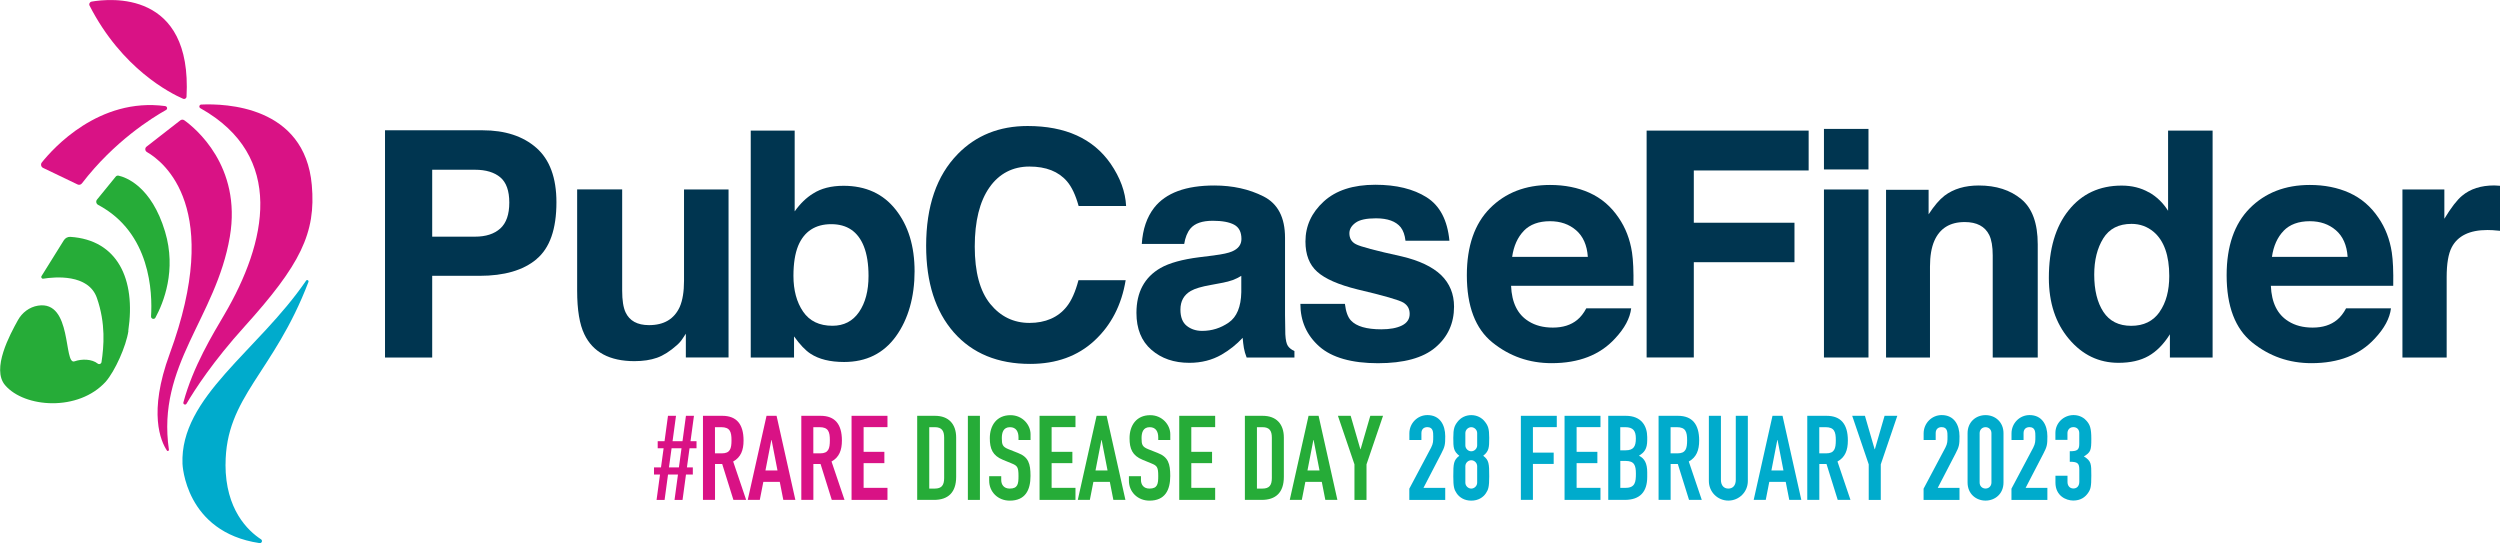 <?xml version="1.0" encoding="UTF-8"?><svg id="_レイヤー_1" xmlns="http://www.w3.org/2000/svg" viewBox="0 0 508.1 110.4"><defs><style>.cls-1{fill:#003550;}.cls-2{fill:#00abcc;}.cls-3{fill:#d91285;}.cls-4{fill:#26ac38;}</style></defs><g><g><path class="cls-3" d="m33.59,21.56c-13.49-1.8-22.81,8.6-25.09,11.46-.29.36-.16.9.25,1.1l7.02,3.37c.31.15.67.05.88-.22,6.57-8.56,14.29-13.35,17.1-14.92.36-.2.24-.73-.16-.78Z"/><path class="cls-3" d="m18.6.33c3.73-.65,20.47-2.38,19.31,19.32-.02.34-.37.56-.68.43-2.58-1.12-12.45-6.08-19.03-18.94-.17-.33.03-.74.4-.8Z"/><path class="cls-4" d="m26.07,67.23c1.58-10.54-2.22-18.47-11.77-19.09-.54-.04-1.05.25-1.33.7l-4.53,7.27c-.16.25.05.58.35.53,2.31-.37,9.18-1.02,10.9,3.91,1.82,5.21,1.42,9.85.94,13.04-.06.37-.49.53-.78.3-1.17-.93-3.2-.99-4.71-.45-2.27.81-.38-12.44-7.42-11.32-1.74.28-3.23,1.41-4.08,2.95-1.61,2.9-5.43,9.92-2.6,13.22,3.94,4.61,14.9,5.4,20.45-.72,1.87-2.15,4.14-7.17,4.61-10.33Z"/></g><path class="cls-2" d="m45.84,94.43c0-13.82,9.77-18.57,16.85-37.13.12-.3-.29-.53-.48-.26-9.79,14.33-25.66,23.64-25.12,37.24,0,0,.49,13.85,15.66,16.1.45.07.69-.52.3-.77-2.68-1.75-7.22-6.07-7.22-15.19Z"/><path class="cls-3" d="m29.79,29.8l6.86-5.34c.23-.18.56-.19.8-.02,2.13,1.52,11.72,9.27,9.26,23.69-2.82,16.53-14.89,26.03-12.38,43.27.03.24-.27.37-.4.17-1.24-1.85-3.86-7.65.55-19.63,10.89-29.61-1.11-39.01-4.62-41.04-.41-.24-.45-.81-.07-1.1Z"/><path class="cls-3" d="m40.89,21.25c-.39.02-.52.55-.17.74,17.41,9.77,13.46,27.32,4.88,41.94-2.33,3.98-6.36,10.54-8.33,17.86-.1.39.43.61.63.27,1.73-2.95,5.42-8.63,11.77-15.66,11.38-12.6,14.57-19.02,13.7-28.8-1.43-16.12-17.63-16.57-22.48-16.35Z"/><path class="cls-4" d="m19.72,40.56l3.79-4.65c.14-.18.37-.26.59-.21,1.42.32,6.67,2.1,9.45,11.39,2.35,7.84-.31,14.43-1.96,17.47-.24.45-.92.25-.89-.26.3-4.84-.09-16.99-10.75-22.66-.4-.21-.52-.73-.23-1.08Z"/></g><g><path class="cls-3" d="m137.79,96.44h-2.02l-.7,5.16h-1.63l.7-5.16h-1.22v-1.44h1.42l.53-3.89h-1.2v-1.44h1.39l.7-5.16h1.63l-.7,5.16h2.02l.7-5.16h1.63l-.7,5.16h1.22v1.44h-1.42l-.53,3.89h1.2v1.44h-1.39l-.7,5.16h-1.63l.7-5.16Zm.72-5.33h-2.02l-.53,3.89h2.02l.53-3.89Z"/><path class="cls-3" d="m142.86,84.51h3.94c2.9,0,4.32,1.7,4.32,5.02,0,1.97-.55,3.41-2.11,4.27l2.64,7.8h-2.59l-2.28-7.3h-1.46v7.3h-2.45v-17.09Zm2.45,7.63h1.39c1.7,0,1.97-.96,1.97-2.66s-.29-2.66-2.09-2.66h-1.27v5.33Z"/><path class="cls-3" d="m155.79,84.51h2.04l3.82,17.09h-2.45l-.72-3.67h-3.34l-.72,3.67h-2.45l3.82-17.09Zm1.03,4.92h-.05l-1.2,6.19h2.45l-1.2-6.19Z"/><path class="cls-3" d="m162.85,84.51h3.94c2.9,0,4.32,1.7,4.32,5.02,0,1.97-.55,3.41-2.11,4.27l2.64,7.8h-2.59l-2.28-7.3h-1.46v7.3h-2.45v-17.09Zm2.45,7.63h1.39c1.7,0,1.97-.96,1.97-2.66s-.29-2.66-2.09-2.66h-1.27v5.33Z"/><path class="cls-3" d="m173.07,84.51h7.3v2.3h-4.85v5.02h4.22v2.3h-4.22v5.02h4.85v2.45h-7.3v-17.09Z"/><path class="cls-4" d="m186.41,84.51h3.62c2.76,0,4.3,1.66,4.3,4.42v7.99c0,3.17-1.63,4.68-4.51,4.68h-3.41v-17.09Zm2.45,14.79h1.13c1.37,0,1.9-.67,1.9-2.14v-8.23c0-1.34-.46-2.11-1.9-2.11h-1.13v12.48Z"/><path class="cls-4" d="m196.71,84.51h2.45v17.09h-2.45v-17.09Z"/><path class="cls-4" d="m209.45,89.43h-2.45v-.55c0-1.13-.48-2.06-1.73-2.06-1.34,0-1.66,1.08-1.66,2.21,0,1.32.12,1.78,1.39,2.28l1.87.74c2.16.82,2.57,2.18,2.57,4.68,0,2.88-1.06,5.02-4.22,5.02-2.38,0-4.18-1.75-4.18-4.06v-.91h2.45v.77c0,.89.48,1.75,1.73,1.75,1.66,0,1.78-.98,1.78-2.54,0-1.82-.22-2.11-1.42-2.59l-1.75-.72c-2.11-.86-2.66-2.26-2.66-4.39,0-2.59,1.39-4.68,4.2-4.68,2.45,0,4.08,1.97,4.08,3.86v1.2Z"/><path class="cls-4" d="m211.28,84.51h7.3v2.3h-4.85v5.02h4.22v2.3h-4.22v5.02h4.85v2.45h-7.3v-17.09Z"/><path class="cls-4" d="m222.87,84.51h2.04l3.82,17.09h-2.45l-.72-3.67h-3.34l-.72,3.67h-2.45l3.82-17.09Zm1.03,4.92h-.05l-1.2,6.19h2.45l-1.2-6.19Z"/><path class="cls-4" d="m237.85,89.43h-2.45v-.55c0-1.13-.48-2.06-1.73-2.06-1.34,0-1.66,1.08-1.66,2.21,0,1.32.12,1.78,1.39,2.28l1.87.74c2.16.82,2.57,2.18,2.57,4.68,0,2.88-1.06,5.02-4.22,5.02-2.38,0-4.18-1.75-4.18-4.06v-.91h2.45v.77c0,.89.48,1.75,1.73,1.75,1.66,0,1.78-.98,1.78-2.54,0-1.82-.22-2.11-1.42-2.59l-1.75-.72c-2.11-.86-2.66-2.26-2.66-4.39,0-2.59,1.39-4.68,4.2-4.68,2.45,0,4.08,1.97,4.08,3.86v1.2Z"/><path class="cls-4" d="m239.67,84.51h7.3v2.3h-4.85v5.02h4.22v2.3h-4.22v5.02h4.85v2.45h-7.3v-17.09Z"/><path class="cls-4" d="m253.01,84.51h3.62c2.76,0,4.3,1.66,4.3,4.42v7.99c0,3.17-1.63,4.68-4.51,4.68h-3.41v-17.09Zm2.45,14.79h1.13c1.37,0,1.9-.67,1.9-2.14v-8.23c0-1.34-.46-2.11-1.9-2.11h-1.13v12.48Z"/><path class="cls-4" d="m265.95,84.51h2.04l3.82,17.09h-2.45l-.72-3.67h-3.34l-.72,3.67h-2.45l3.82-17.09Zm1.03,4.92h-.05l-1.2,6.19h2.45l-1.2-6.19Z"/><path class="cls-4" d="m275.28,94.38l-3.36-9.87h2.59l1.97,6.79h.05l1.97-6.79h2.59l-3.36,9.87v7.22h-2.45v-7.22Z"/><path class="cls-2" d="m286.44,99.3l4.42-8.33c.43-.84.43-1.32.43-2.26,0-.86,0-1.9-1.2-1.9-.72,0-1.2.43-1.2,1.22v1.39h-2.45v-1.34c0-2.04,1.63-3.72,3.67-3.72,2.54,0,3.62,2.02,3.62,4.3,0,1.66-.05,2.09-.82,3.55l-3.6,6.94h4.42v2.45h-7.3v-2.3Z"/><path class="cls-2" d="m296.26,85.69c.65-.84,1.66-1.32,2.76-1.32s2.11.48,2.76,1.32c.65.82.89,1.42.89,3.29,0,2.02-.05,2.71-1.22,3.65,1.18.89,1.22,1.61,1.22,4.2,0,2.09-.17,2.66-.67,3.41-.55.84-1.56,1.51-2.98,1.51s-2.42-.67-2.98-1.51c-.5-.74-.67-1.32-.67-3.41,0-2.59.05-3.31,1.22-4.2-1.18-.94-1.22-1.63-1.22-3.65,0-1.87.24-2.47.89-3.29Zm3.96,2.33c0-.67-.58-1.2-1.2-1.2s-1.2.53-1.2,1.2v2.5c0,.67.58,1.2,1.2,1.2s1.2-.53,1.2-1.2v-2.5Zm0,6.72c0-.67-.58-1.2-1.2-1.2s-1.2.53-1.2,1.2v3.36c0,.67.58,1.2,1.2,1.2s1.2-.53,1.2-1.2v-3.36Z"/><path class="cls-2" d="m309.1,84.51h7.3v2.3h-4.85v5.18h4.22v2.3h-4.22v7.3h-2.45v-17.09Z"/><path class="cls-2" d="m317.98,84.51h7.3v2.3h-4.85v5.02h4.22v2.3h-4.22v5.02h4.85v2.45h-7.3v-17.09Z"/><path class="cls-2" d="m326.86,84.51h3.58c3.17,0,4.34,2.09,4.34,4.32v.62c0,1.82-.6,2.5-1.68,3.17,1.15.55,1.68,1.58,1.68,3.36v.96c0,2.98-1.42,4.66-4.58,4.66h-3.34v-17.09Zm2.45,7.01h1.1c1.63,0,2.06-.84,2.06-2.4s-.55-2.3-2.16-2.3h-1.01v4.7Zm0,7.63h1.06c1.97,0,2.11-1.2,2.11-2.88s-.31-2.59-2.09-2.59h-1.08v5.47Z"/><path class="cls-2" d="m337.08,84.51h3.94c2.9,0,4.32,1.7,4.32,5.02,0,1.97-.55,3.41-2.11,4.27l2.64,7.8h-2.59l-2.28-7.3h-1.46v7.3h-2.45v-17.09Zm2.45,7.63h1.39c1.7,0,1.97-.96,1.97-2.66s-.29-2.66-2.09-2.66h-1.27v5.33Z"/><path class="cls-2" d="m355.23,97.76c0,2.23-1.78,3.98-3.96,3.98s-3.96-1.75-3.96-3.98v-13.25h2.45v13.01c0,1.2.65,1.78,1.51,1.78s1.51-.58,1.51-1.78v-13.01h2.45v13.25Z"/><path class="cls-2" d="m360.24,84.51h2.04l3.82,17.09h-2.45l-.72-3.67h-3.34l-.72,3.67h-2.45l3.82-17.09Zm1.03,4.92h-.05l-1.2,6.19h2.45l-1.2-6.19Z"/><path class="cls-2" d="m367.3,84.51h3.94c2.9,0,4.32,1.7,4.32,5.02,0,1.97-.55,3.41-2.11,4.27l2.64,7.8h-2.59l-2.28-7.3h-1.46v7.3h-2.45v-17.09Zm2.45,7.63h1.39c1.7,0,1.97-.96,1.97-2.66s-.29-2.66-2.09-2.66h-1.27v5.33Z"/><path class="cls-2" d="m379.8,94.38l-3.36-9.87h2.59l1.97,6.79h.05l1.97-6.79h2.59l-3.36,9.87v7.22h-2.45v-7.22Z"/><path class="cls-2" d="m390.96,99.3l4.42-8.33c.43-.84.43-1.32.43-2.26,0-.86,0-1.9-1.2-1.9-.72,0-1.2.43-1.2,1.22v1.39h-2.45v-1.34c0-2.04,1.63-3.72,3.67-3.72,2.54,0,3.62,2.02,3.62,4.3,0,1.66-.05,2.09-.82,3.55l-3.6,6.94h4.42v2.45h-7.3v-2.3Z"/><path class="cls-2" d="m399.89,88.04c0-2.28,1.7-3.67,3.65-3.67s3.65,1.39,3.65,3.67v10.03c0,2.28-1.7,3.67-3.65,3.67s-3.65-1.39-3.65-3.67v-10.03Zm2.45,10.03c0,.7.5,1.22,1.2,1.22s1.2-.53,1.2-1.22v-10.03c0-.7-.5-1.22-1.2-1.22s-1.2.53-1.2,1.22v10.03Z"/><path class="cls-2" d="m408.82,99.3l4.42-8.33c.43-.84.43-1.32.43-2.26,0-.86,0-1.9-1.2-1.9-.72,0-1.2.43-1.2,1.22v1.39h-2.45v-1.34c0-2.04,1.63-3.72,3.67-3.72,2.54,0,3.62,2.02,3.62,4.3,0,1.66-.05,2.09-.82,3.55l-3.6,6.94h4.42v2.45h-7.3v-2.3Z"/><path class="cls-2" d="m420.65,91.71c1.46,0,1.94-.22,1.94-1.49v-2.21c0-.7-.46-1.2-1.2-1.2-.86,0-1.2.7-1.2,1.2v1.39h-2.45v-1.42c0-2.02,1.68-3.62,3.7-3.62,1.32,0,2.23.67,2.66,1.2.65.77.94,1.44.94,3.62,0,2.35-.12,2.74-1.51,3.58,1.51.94,1.51,1.49,1.51,3.91,0,2.26-.14,2.76-.65,3.5-.6.89-1.54,1.56-3.02,1.56s-3.62-.96-3.62-3.65v-1.39h2.45v1.27c0,.77.46,1.32,1.2,1.32s1.2-.53,1.2-1.37v-2.45c0-1.32-.36-1.61-1.94-1.61v-2.16Z"/></g><g><path class="cls-1" d="m109.04,52.68c-2.7,2.26-6.56,3.38-11.58,3.38h-9.62v16.61h-9.59V26.48h19.83c4.57,0,8.22,1.19,10.93,3.57s4.08,6.07,4.08,11.06c0,5.45-1.35,9.31-4.06,11.56Zm-7.36-16.64c-1.22-1.02-2.93-1.54-5.14-1.54h-8.7v13.6h8.7c2.2,0,3.91-.55,5.14-1.66,1.22-1.11,1.83-2.86,1.83-5.26s-.61-4.11-1.83-5.14Z"/><path class="cls-1" d="m126.45,38.51v20.58c0,1.94.23,3.41.69,4.39.81,1.73,2.4,2.6,4.77,2.6,3.03,0,5.11-1.23,6.24-3.7.58-1.34.87-3.1.87-5.3v-18.58h9.05v34.15h-8.68v-4.83c-.08.1-.29.42-.62.94-.33.52-.73.98-1.19,1.38-1.4,1.25-2.75,2.11-4.05,2.57-1.3.46-2.83.69-4.58.69-5.04,0-8.44-1.82-10.18-5.45-.98-2.01-1.47-4.96-1.47-8.87v-20.58h9.15Z"/><path class="cls-1" d="m182.05,42.62c2.56,3.24,3.83,7.42,3.83,12.53s-1.26,9.7-3.78,13.19c-2.52,3.49-6.04,5.23-10.55,5.23-2.83,0-5.11-.56-6.83-1.69-1.03-.67-2.14-1.84-3.34-3.51v4.29h-8.8V26.54h8.93v16.42c1.13-1.59,2.39-2.8,3.75-3.63,1.62-1.04,3.68-1.57,6.18-1.57,4.52,0,8.06,1.62,10.61,4.86Zm-7.46,20.8c1.28-1.86,1.93-4.3,1.93-7.33,0-2.42-.32-4.43-.95-6.02-1.2-3.01-3.41-4.51-6.63-4.51s-5.51,1.47-6.73,4.42c-.63,1.57-.95,3.59-.95,6.08,0,2.92.65,5.35,1.96,7.27,1.31,1.92,3.3,2.88,5.97,2.88,2.32,0,4.12-.93,5.4-2.79Z"/><path class="cls-1" d="m194.65,31.31c3.72-3.8,8.45-5.7,14.2-5.7,7.69,0,13.31,2.55,16.86,7.64,1.96,2.86,3.02,5.73,3.16,8.62h-9.65c-.61-2.21-1.4-3.89-2.36-5.01-1.72-2.01-4.27-3.01-7.64-3.01s-6.15,1.42-8.13,4.25c-1.98,2.83-2.98,6.84-2.98,12.02s1.05,9.06,3.14,11.64c2.1,2.58,4.76,3.87,7.98,3.87s5.83-1.11,7.57-3.32c.96-1.19,1.76-2.98,2.39-5.36h9.59c-.83,5.03-2.94,9.13-6.34,12.28-3.4,3.15-7.75,4.73-13.07,4.73-6.57,0-11.74-2.13-15.5-6.39-3.76-4.28-5.64-10.15-5.64-17.61,0-8.06,2.14-14.28,6.42-18.64Z"/><path class="cls-1" d="m246.82,51.89c1.66-.21,2.85-.47,3.57-.78,1.28-.54,1.92-1.39,1.92-2.54,0-1.4-.49-2.37-1.48-2.9-.98-.53-2.43-.8-4.34-.8-2.14,0-3.65.52-4.54,1.57-.64.77-1.06,1.82-1.27,3.13h-8.62c.19-2.99,1.03-5.44,2.52-7.36,2.37-3.01,6.44-4.51,12.21-4.51,3.75,0,7.09.74,10.01,2.22,2.92,1.48,4.37,4.28,4.37,8.4v15.67c0,1.09.02,2.4.06,3.95.06,1.17.24,1.96.53,2.38.29.42.73.76,1.32,1.03v1.32h-9.71c-.27-.69-.46-1.34-.56-1.94-.1-.61-.19-1.29-.25-2.07-1.24,1.34-2.67,2.48-4.29,3.42-1.93,1.11-4.12,1.66-6.55,1.66-3.11,0-5.68-.88-7.71-2.65-2.03-1.76-3.04-4.27-3.04-7.5,0-4.2,1.63-7.24,4.89-9.12,1.79-1.02,4.42-1.75,7.89-2.19l3.06-.38Zm5.46,4.17c-.57.36-1.15.64-1.73.86-.58.22-1.38.42-2.4.61l-2.03.38c-1.91.33-3.27.74-4.1,1.22-1.41.81-2.11,2.08-2.11,3.79,0,1.53.43,2.63,1.29,3.31.86.68,1.9,1.02,3.13,1.02,1.95,0,3.75-.56,5.39-1.69,1.64-1.13,2.5-3.19,2.56-6.17v-3.32Z"/><path class="cls-1" d="m273.34,61.76c.19,1.59.6,2.72,1.23,3.38,1.11,1.19,3.17,1.79,6.17,1.79,1.76,0,3.16-.26,4.2-.78,1.04-.52,1.56-1.31,1.56-2.35s-.42-1.76-1.26-2.29c-.84-.52-3.95-1.42-9.34-2.69-3.88-.96-6.61-2.16-8.2-3.6-1.59-1.42-2.38-3.47-2.38-6.14,0-3.15,1.24-5.86,3.72-8.13,2.48-2.27,5.97-3.4,10.47-3.4,4.27,0,7.75.85,10.44,2.55,2.69,1.7,4.23,4.64,4.63,8.82h-8.93c-.13-1.15-.45-2.06-.97-2.73-.98-1.21-2.66-1.82-5.03-1.82-1.95,0-3.34.3-4.16.91-.83.61-1.24,1.32-1.24,2.13,0,1.02.44,1.77,1.32,2.22.88.48,3.99,1.31,9.32,2.48,3.56.84,6.22,2.1,8,3.79,1.75,1.71,2.63,3.85,2.63,6.42,0,3.38-1.26,6.15-3.78,8.29-2.52,2.14-6.42,3.21-11.69,3.21s-9.35-1.13-11.91-3.4c-2.56-2.27-3.85-5.15-3.85-8.66h9.05Z"/><path class="cls-1" d="m323.07,39.2c2.38,1.07,4.35,2.75,5.9,5.05,1.4,2.03,2.31,4.38,2.72,7.06.24,1.57.34,3.83.29,6.78h-24.87c.14,3.43,1.33,5.83,3.57,7.21,1.36.86,3,1.28,4.92,1.28,2.03,0,3.69-.52,4.96-1.57.69-.56,1.31-1.35,1.84-2.35h9.12c-.24,2.03-1.34,4.08-3.31,6.17-3.06,3.32-7.34,4.98-12.85,4.98-4.55,0-8.55-1.4-12.03-4.2-3.47-2.8-5.21-7.36-5.21-13.67,0-5.92,1.57-10.45,4.7-13.61,3.14-3.16,7.21-4.74,12.21-4.74,2.97,0,5.65.53,8.03,1.6Zm-13.36,7.71c-1.26,1.3-2.06,3.06-2.38,5.29h15.38c-.16-2.37-.96-4.17-2.38-5.4-1.42-1.23-3.19-1.84-5.3-1.84-2.29,0-4.07.65-5.33,1.95Z"/><path class="cls-1" d="m334.66,26.54h32.93v8.11h-23.34v10.62h20.46v8.02h-20.46v19.36h-9.59V26.54Z"/><path class="cls-1" d="m379.75,34.44h-9.05v-8.24h9.05v8.24Zm-9.05,4.07h9.05v34.15h-9.05v-34.15Z"/><path class="cls-1" d="m410.8,40.47c2.24,1.85,3.35,4.91,3.35,9.2v23h-9.15v-20.77c0-1.8-.24-3.17-.71-4.14-.87-1.75-2.53-2.63-4.98-2.63-3.01,0-5.07,1.28-6.19,3.85-.58,1.36-.87,3.09-.87,5.2v18.49h-8.93v-34.09h8.65v4.98c1.14-1.75,2.23-3.02,3.24-3.79,1.83-1.38,4.15-2.07,6.96-2.07,3.52,0,6.39.92,8.63,2.77Z"/><path class="cls-1" d="m436.72,39.06c1.61.91,2.91,2.17,3.92,3.78v-16.29h9.05v46.12h-8.68v-4.73c-1.27,2.03-2.73,3.5-4.36,4.42-1.63.92-3.66,1.38-6.08,1.38-3.99,0-7.35-1.61-10.07-4.84-2.73-3.23-4.09-7.37-4.09-12.42,0-5.83,1.34-10.41,4.03-13.75,2.68-3.34,6.27-5.01,10.76-5.01,2.07,0,3.91.45,5.51,1.36Zm2.19,24.33c1.32-1.88,1.97-4.31,1.97-7.3,0-4.18-1.06-7.16-3.16-8.96-1.3-1.09-2.8-1.63-4.51-1.63-2.61,0-4.53.99-5.75,2.96-1.22,1.97-1.83,4.42-1.83,7.35,0,3.15.62,5.68,1.86,7.57,1.24,1.89,3.13,2.84,5.66,2.84s4.45-.94,5.77-2.82Z"/><path class="cls-1" d="m477.49,39.2c2.38,1.07,4.35,2.75,5.9,5.05,1.4,2.03,2.31,4.38,2.72,7.06.24,1.57.34,3.83.29,6.78h-24.87c.14,3.43,1.33,5.83,3.57,7.21,1.36.86,3,1.28,4.92,1.28,2.03,0,3.69-.52,4.96-1.57.69-.56,1.31-1.35,1.84-2.35h9.12c-.24,2.03-1.34,4.08-3.31,6.17-3.06,3.32-7.34,4.98-12.85,4.98-4.55,0-8.55-1.4-12.03-4.2-3.47-2.8-5.21-7.36-5.21-13.67,0-5.92,1.57-10.45,4.7-13.61,3.14-3.16,7.21-4.74,12.21-4.74,2.97,0,5.65.53,8.03,1.6Zm-13.36,7.71c-1.26,1.3-2.06,3.06-2.38,5.29h15.38c-.16-2.37-.96-4.17-2.38-5.4-1.42-1.23-3.19-1.84-5.3-1.84-2.29,0-4.07.65-5.33,1.95Z"/><path class="cls-1" d="m507.33,37.71c.11.01.37.03.77.05v9.15c-.56-.06-1.07-.1-1.5-.13-.44-.02-.79-.03-1.07-.03-3.59,0-6.01,1.17-7.24,3.51-.69,1.32-1.03,3.34-1.03,6.08v16.32h-8.99v-34.15h8.52v5.95c1.38-2.28,2.58-3.83,3.6-4.67,1.67-1.4,3.84-2.1,6.52-2.1.17,0,.31,0,.42.02Z"/></g></svg>
